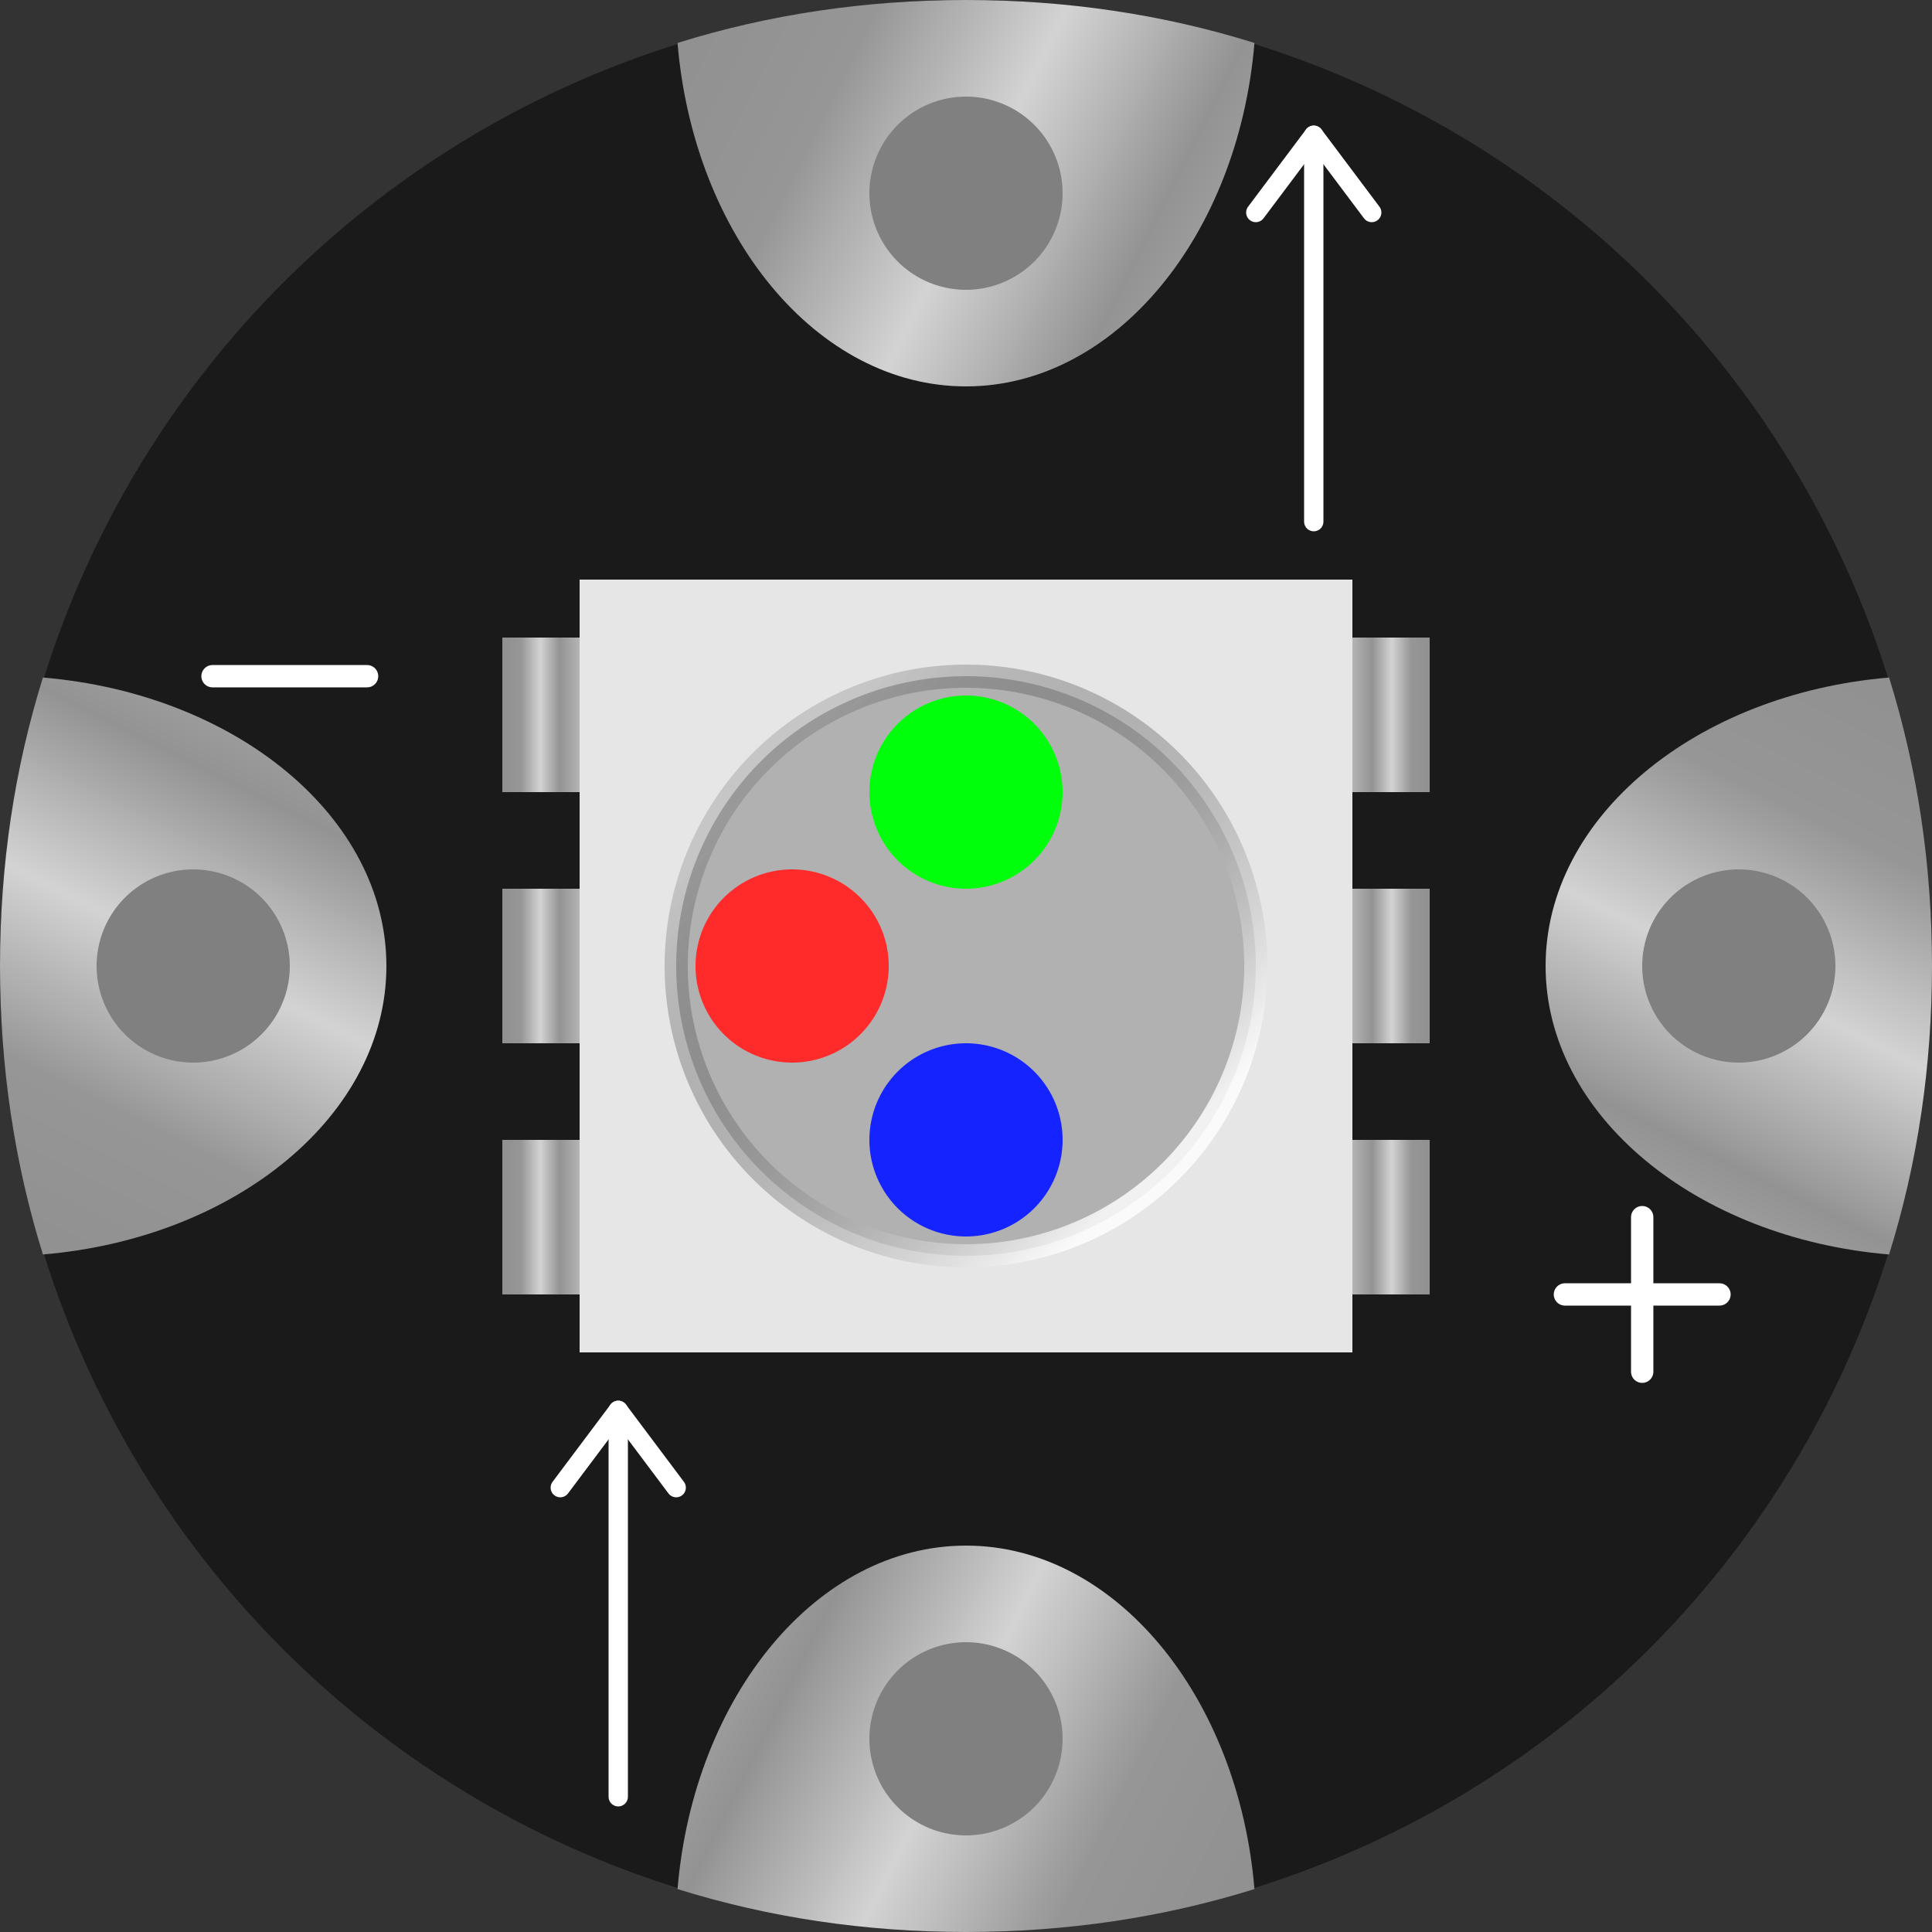 <?xml version='1.0' encoding='UTF-8' standalone='no'?>
<!-- Created with Inkscape (http://www.inkscape.org/) -->
<svg xmlns="http://www.w3.org/2000/svg" height="45" width="45" version="1.1" gorn="0"  id="svg13574">
    <rect width="100%" height="100%" fill="#333333" stroke="none"/>
    <desc>
        <referenceFile>Adafruit_FLORA_RGB_Smart_Pixel__da074625__icon__fba8071bd95aa5ffb0247fe41a6898d0.svg</referenceFile>
    </desc>
    <defs  id="defs13576">
        <linearGradient  id="linearGradient21536">
            <stop style="stop-color:#03ff00;stop-opacity:1"  id="stop21538" offset="0"/>
            <stop style="stop-color:#00ff0c;stop-opacity:0"  id="stop21540" offset="1"/>
        </linearGradient>
        <linearGradient  id="linearGradient21528">
            <stop style="stop-color:#ff0000;stop-opacity:1"  id="stop21530" offset="0"/>
            <stop style="stop-color:#ff0000;stop-opacity:0"  id="stop21532" offset="1"/>
        </linearGradient>
        <linearGradient  id="linearGradient21510">
            <stop style="stop-color:#003aff;stop-opacity:1"  id="stop21512" offset="0"/>
            <stop style="stop-color:#0021ff;stop-opacity:0"  id="stop21514" offset="1"/>
        </linearGradient>
        <linearGradient  id="linearGradient21490">
            <stop style="stop-color:#000000;stop-opacity:0.137"  id="stop21492" offset="0"/>
            <stop style="stop-color:#ffffff;stop-opacity:0.82"  id="stop21494" offset="1"/>
        </linearGradient>
        <linearGradient  id="linearGradient5486">
            <stop style="stop-color:#b3b3b3;stop-opacity:1"  id="stop5488" offset="0"/>
            <stop style="stop-color:#939393;stop-opacity:1"  id="stop5490" offset="0.25"/>
            <stop style="stop-color:#d3d3d3;stop-opacity:1"  id="stop5492" offset="0.5"/>
            <stop style="stop-color:#969696;stop-opacity:1"  id="stop5494" offset="0.75"/>
            <stop style="stop-color:#909090;stop-opacity:1"  id="stop5496" offset="1"/>
        </linearGradient>
        <linearGradient  id="linearGradient5474">
            <stop style="stop-color:#ffffff;stop-opacity:0.706"  id="stop5476" offset="0"/>
            <stop style="stop-color:#939393;stop-opacity:1"  id="stop5478" offset="0.25"/>
            <stop style="stop-color:#d3d3d3;stop-opacity:1"  id="stop5480" offset="0.5"/>
            <stop style="stop-color:#969696;stop-opacity:1"  id="stop5482" offset="0.75"/>
            <stop style="stop-color:#909090;stop-opacity:1"  id="stop5484" offset="1"/>
        </linearGradient>
        <linearGradient  id="linearGradient3918">
            <stop style="stop-color:#333333;stop-opacity:1"  id="stop3920" offset="0"/>
            <stop style="stop-color:#696969;stop-opacity:1"  id="stop3922" offset="0.02"/>
            <stop style="stop-color:#464646;stop-opacity:1"  id="stop3924" offset="0.04"/>
            <stop style="stop-color:#2c2c2c;stop-opacity:0"  id="stop3926" offset="1"/>
        </linearGradient>
        <linearGradient  id="linearGradient3902">
            <stop style="stop-color:#333333;stop-opacity:1"  id="stop3904" offset="0"/>
            <stop style="stop-color:#696969;stop-opacity:1"  id="stop3906" offset="0.02"/>
            <stop style="stop-color:#464646;stop-opacity:1"  id="stop3912" offset="0.04"/>
            <stop style="stop-color:#2c2c2c;stop-opacity:1"  id="stop3908" offset="1"/>
        </linearGradient>
        <linearGradient  id="linearGradient3891">
            <stop style="stop-color:#333333;stop-opacity:1"  id="stop3893" offset="0"/>
            <stop style="stop-color:#464646;stop-opacity:1"  id="stop3897" offset="0.5"/>
            <stop style="stop-color:#2c2c2c;stop-opacity:1"  id="stop3895" offset="1"/>
        </linearGradient>
        <linearGradient  id="linearGradient3881">
            <stop style="stop-color:#bcbcbc;stop-opacity:0"  id="stop3883" offset="0"/>
            <stop style="stop-color:#b9b9b9;stop-opacity:0.107"  id="stop9949" offset="0.56"/>
            <stop style="stop-color:#333333;stop-opacity:0"  id="stop3885" offset="1"/>
        </linearGradient>
        <linearGradient  id="linearGradient3864">
            <stop style="stop-color:#000000;stop-opacity:0.241"  id="stop3866" offset="0"/>
            <stop style="stop-color:#ffffff;stop-opacity:0.214"  id="stop3868" offset="1"/>
        </linearGradient>
        <linearGradient y2="252" gradientUnits="userSpaceOnUse" x1="99" href="#linearGradient3864" y1="270"  x2="63" id="linearGradient3862"/>
        <linearGradient  id="linearGradient9233-5">
            <stop style="stop-color:#434343;stop-opacity:1"  id="stop9235-8" offset="0"/>
            <stop style="stop-color:#716e6e;stop-opacity:1"  id="stop9237-9" offset="0.083"/>
            <stop style="stop-color:#acacac;stop-opacity:1"  id="stop9239-4" offset="1"/>
        </linearGradient>
        <linearGradient  id="linearGradient8940">
            <stop style="stop-color:#434343;stop-opacity:1"  id="stop8942" offset="0"/>
            <stop style="stop-color:#716e6e;stop-opacity:1"  id="stop8944" offset="0.083"/>
            <stop style="stop-color:#acacac;stop-opacity:1"  id="stop8946" offset="1"/>
        </linearGradient>
        <linearGradient  id="linearGradient8949">
            <stop style="stop-color:#434343;stop-opacity:1"  id="stop8951" offset="0"/>
            <stop style="stop-color:#716e6e;stop-opacity:1"  id="stop8953" offset="0.083"/>
            <stop style="stop-color:#acacac;stop-opacity:1"  id="stop8955" offset="1"/>
        </linearGradient>
        <linearGradient  id="linearGradient8958">
            <stop style="stop-color:#434343;stop-opacity:1"  id="stop8960" offset="0"/>
            <stop style="stop-color:#716e6e;stop-opacity:1"  id="stop8962" offset="0.083"/>
            <stop style="stop-color:#acacac;stop-opacity:1"  id="stop8964" offset="1"/>
        </linearGradient>
        <linearGradient  id="linearGradient8967">
            <stop style="stop-color:#434343;stop-opacity:1"  id="stop8969" offset="0"/>
            <stop style="stop-color:#716e6e;stop-opacity:1"  id="stop8971" offset="0.083"/>
            <stop style="stop-color:#acacac;stop-opacity:1"  id="stop8973" offset="1"/>
        </linearGradient>
        <radialGradient gradientUnits="userSpaceOnUse" gradientTransform="matrix(0.992,-0.124,0.125,1,-15.861,7.256)" r="3.6" href="#linearGradient9233-5" cx="58.5" fx="58.5" fy="130.5"  id="radialGradient15844" cy="130.5"/>
        <linearGradient  id="linearGradient8976">
            <stop style="stop-color:#434343;stop-opacity:1"  id="stop8978" offset="0"/>
            <stop style="stop-color:#716e6e;stop-opacity:1"  id="stop8980" offset="0.083"/>
            <stop style="stop-color:#acacac;stop-opacity:1"  id="stop8982" offset="1"/>
        </linearGradient>
        <linearGradient  id="linearGradient14878">
            <stop style="stop-color:#b3b3b3;stop-opacity:1"  id="stop14880" offset="0"/>
            <stop style="stop-color:#939393;stop-opacity:1"  id="stop14900" offset="0.25"/>
            <stop style="stop-color:#d3d3d3;stop-opacity:1"  id="stop14884" offset="0.5"/>
            <stop style="stop-color:#969696;stop-opacity:1"  id="stop14886" offset="0.75"/>
            <stop style="stop-color:#909090;stop-opacity:1"  id="stop14882" offset="1"/>
        </linearGradient>
        <linearGradient  id="linearGradient9420">
            <stop style="stop-color:#b3b3b3;stop-opacity:1"  id="stop9422" offset="0"/>
            <stop style="stop-color:#939393;stop-opacity:1"  id="stop9424" offset="0.25"/>
            <stop style="stop-color:#d3d3d3;stop-opacity:1"  id="stop9426" offset="0.5"/>
            <stop style="stop-color:#969696;stop-opacity:1"  id="stop9428" offset="0.75"/>
            <stop style="stop-color:#909090;stop-opacity:1"  id="stop9430" offset="1"/>
        </linearGradient>
        <linearGradient  id="linearGradient9433">
            <stop style="stop-color:#b3b3b3;stop-opacity:1"  id="stop9435" offset="0"/>
            <stop style="stop-color:#939393;stop-opacity:1"  id="stop9437" offset="0.25"/>
            <stop style="stop-color:#d3d3d3;stop-opacity:1"  id="stop9439" offset="0.5"/>
            <stop style="stop-color:#969696;stop-opacity:1"  id="stop9441" offset="0.75"/>
            <stop style="stop-color:#909090;stop-opacity:1"  id="stop9443" offset="1"/>
        </linearGradient>
        <linearGradient y2="1022.66" gradientUnits="userSpaceOnUse" gradientTransform="translate(5.85,-2.7283644e-4)" x1="42.3" href="#linearGradient14878" y1="1019.96"  x2="42.3" id="linearGradient14995"/>
        <linearGradient  id="linearGradient9446">
            <stop style="stop-color:#b3b3b3;stop-opacity:1"  id="stop9448" offset="0"/>
            <stop style="stop-color:#939393;stop-opacity:1"  id="stop9450" offset="0.25"/>
            <stop style="stop-color:#d3d3d3;stop-opacity:1"  id="stop9452" offset="0.5"/>
            <stop style="stop-color:#969696;stop-opacity:1"  id="stop9454" offset="0.75"/>
            <stop style="stop-color:#909090;stop-opacity:1"  id="stop9456" offset="1"/>
        </linearGradient>
        <linearGradient y2="1022.66" gradientUnits="userSpaceOnUse" gradientTransform="matrix(0.667,0,0,1,-1031.885,-982.16)" x1="42.3" href="#linearGradient14878" y1="1019.96"  x2="42.3" id="linearGradient9738"/>
        <linearGradient y2="1022.66" gradientUnits="userSpaceOnUse" gradientTransform="matrix(0.667,0,0,1,-1033.235,-982.16)" x1="42.3" href="#linearGradient14878" y1="1019.96"  x2="42.3" id="linearGradient9740"/>
        <linearGradient y2="1022.66" gradientUnits="userSpaceOnUse" gradientTransform="matrix(0.667,0,0,1,-1034.585,-982.16)" x1="42.3" href="#linearGradient14878" y1="1019.96"  x2="42.3" id="linearGradient9742"/>
        <linearGradient y2="1022.66" gradientUnits="userSpaceOnUse" gradientTransform="matrix(0.667,0,0,1,-1035.935,-982.16)" x1="42.3" href="#linearGradient14878" y1="1019.96"  x2="42.3" id="linearGradient9744"/>
        <linearGradient y2="1022.66" gradientUnits="userSpaceOnUse" gradientTransform="matrix(0.667,0,0,1,-1026.485,-982.16)" x1="42.3" href="#linearGradient14878" y1="1019.96"  x2="42.3" id="linearGradient9746"/>
        <linearGradient y2="1022.66" gradientUnits="userSpaceOnUse" gradientTransform="matrix(0.667,0,0,1,-1027.835,-982.16)" x1="42.3" href="#linearGradient14878" y1="1019.96"  x2="42.3" id="linearGradient9748"/>
        <linearGradient y2="1022.66" gradientUnits="userSpaceOnUse" gradientTransform="matrix(0.667,0,0,1,-1029.185,-982.16)" x1="42.3" href="#linearGradient14878" y1="1019.96"  x2="42.3" id="linearGradient9750"/>
        <linearGradient y2="1022.66" gradientUnits="userSpaceOnUse" gradientTransform="matrix(0.667,0,0,1,-1030.535,-982.16)" x1="42.3" href="#linearGradient14878" y1="1019.96"  x2="42.3" id="linearGradient9752"/>
        <linearGradient y2="1022.66" gradientUnits="userSpaceOnUse" gradientTransform="matrix(0.667,0,0,1,-1031.885,-982.16)" x1="42.3" href="#linearGradient14878" y1="1019.96"  x2="42.3" id="linearGradient9754"/>
        <linearGradient y2="1022.66" gradientUnits="userSpaceOnUse" gradientTransform="matrix(0.667,0,0,1,-1033.235,-982.16)" x1="42.3" href="#linearGradient14878" y1="1019.96"  x2="42.3" id="linearGradient9756"/>
        <linearGradient y2="1022.66" gradientUnits="userSpaceOnUse" gradientTransform="matrix(0.667,0,0,1,-1034.585,-982.16)" x1="42.3" href="#linearGradient14878" y1="1019.96"  x2="42.3" id="linearGradient9758"/>
        <linearGradient y2="1022.66" gradientUnits="userSpaceOnUse" gradientTransform="matrix(0.667,0,0,1,-1035.935,-982.16)" x1="42.3" href="#linearGradient14878" y1="1019.96"  x2="42.3" id="linearGradient9760"/>
        <linearGradient y2="1022.66" gradientUnits="userSpaceOnUse" gradientTransform="matrix(0.667,0,0,1,-1026.485,-982.16)" x1="42.3" href="#linearGradient14878" y1="1019.96"  x2="42.3" id="linearGradient9762"/>
        <linearGradient y2="1022.66" gradientUnits="userSpaceOnUse" gradientTransform="matrix(0.667,0,0,1,-1027.835,-982.16)" x1="42.3" href="#linearGradient14878" y1="1019.96"  x2="42.3" id="linearGradient9764"/>
        <linearGradient y2="1022.66" gradientUnits="userSpaceOnUse" gradientTransform="matrix(0.667,0,0,1,-1029.185,-982.16)" x1="42.3" href="#linearGradient14878" y1="1019.96"  x2="42.3" id="linearGradient9766"/>
        <linearGradient y2="1022.66" gradientUnits="userSpaceOnUse" gradientTransform="matrix(0.667,0,0,1,-1030.535,-982.16)" x1="42.3" href="#linearGradient14878" y1="1019.96"  x2="42.3" id="linearGradient9768"/>
        <linearGradient y2="157.5" gradientUnits="userSpaceOnUse" x1="67.5" href="#linearGradient9420" y1="144"  x2="90" id="linearGradient3996"/>
        <linearGradient y2="157.5" gradientUnits="userSpaceOnUse" x1="67.5" href="#linearGradient9420" y1="144"  x2="90" id="linearGradient4010"/>
        <linearGradient  id="linearGradient88052">
            <stop style="stop-color:#a6a6a6;stop-opacity:1"  id="stop88054" offset="0"/>
            <stop style="stop-color:#6c6c6c;stop-opacity:1"  id="stop88060" offset="0.35"/>
            <stop style="stop-color:#c0c0c0;stop-opacity:1"  id="stop88058" offset="0.615"/>
            <stop style="stop-color:#939393;stop-opacity:1"  id="stop88056" offset="1"/>
        </linearGradient>
        <linearGradient  id="linearGradient5092">
            <stop style="stop-color:#a6a6a6;stop-opacity:1"  id="stop5094" offset="0"/>
            <stop style="stop-color:#6c6c6c;stop-opacity:1"  id="stop5096" offset="0.35"/>
            <stop style="stop-color:#c0c0c0;stop-opacity:1"  id="stop5098" offset="0.615"/>
            <stop style="stop-color:#939393;stop-opacity:1"  id="stop5100" offset="1"/>
        </linearGradient>
        <linearGradient  id="linearGradient5103">
            <stop style="stop-color:#a6a6a6;stop-opacity:1"  id="stop5105" offset="0"/>
            <stop style="stop-color:#6c6c6c;stop-opacity:1"  id="stop5107" offset="0.35"/>
            <stop style="stop-color:#c0c0c0;stop-opacity:1"  id="stop5109" offset="0.615"/>
            <stop style="stop-color:#939393;stop-opacity:1"  id="stop5111" offset="1"/>
        </linearGradient>
        <linearGradient  id="linearGradient5114">
            <stop style="stop-color:#a6a6a6;stop-opacity:1"  id="stop5116" offset="0"/>
            <stop style="stop-color:#6c6c6c;stop-opacity:1"  id="stop5118" offset="0.35"/>
            <stop style="stop-color:#c0c0c0;stop-opacity:1"  id="stop5120" offset="0.615"/>
            <stop style="stop-color:#939393;stop-opacity:1"  id="stop5122" offset="1"/>
        </linearGradient>
        <linearGradient  id="linearGradient88291">
            <stop style="stop-color:#b0b0b0;stop-opacity:1"  id="stop88293" offset="0"/>
            <stop style="stop-color:#ececec;stop-opacity:1"  id="stop88295" offset="0.034"/>
            <stop style="stop-color:#dcdcdc;stop-opacity:1"  id="stop88297" offset="0.494"/>
            <stop style="stop-color:#ececec;stop-opacity:1"  id="stop88301" offset="0.95"/>
            <stop style="stop-color:#a9a9a9;stop-opacity:1"  id="stop88299" offset="1"/>
        </linearGradient>
        <linearGradient  id="linearGradient88257">
            <stop style="stop-color:#e6e6e6;stop-opacity:1"  id="stop88259" offset="0"/>
            <stop style="stop-color:#a9a9a9;stop-opacity:1"  id="stop88261" offset="0.172"/>
            <stop style="stop-color:#a3a3a3;stop-opacity:1"  id="stop88277" offset="0.31"/>
            <stop style="stop-color:#c0c0c0;stop-opacity:1"  id="stop88263" offset="0.448"/>
            <stop style="stop-color:#a9a9a9;stop-opacity:1"  id="stop88275" offset="0.724"/>
            <stop style="stop-color:#939393;stop-opacity:1"  id="stop88265" offset="1"/>
        </linearGradient>
        <linearGradient  id="linearGradient5140">
            <stop style="stop-color:#a6a6a6;stop-opacity:1"  id="stop5142" offset="0"/>
            <stop style="stop-color:#6c6c6c;stop-opacity:1"  id="stop5144" offset="0.35"/>
            <stop style="stop-color:#c0c0c0;stop-opacity:1"  id="stop5146" offset="0.615"/>
            <stop style="stop-color:#939393;stop-opacity:1"  id="stop5148" offset="1"/>
        </linearGradient>
        <linearGradient  id="linearGradient5151">
            <stop style="stop-color:#a6a6a6;stop-opacity:1"  id="stop5153" offset="0"/>
            <stop style="stop-color:#6c6c6c;stop-opacity:1"  id="stop5155" offset="0.35"/>
            <stop style="stop-color:#c0c0c0;stop-opacity:1"  id="stop5157" offset="0.615"/>
            <stop style="stop-color:#939393;stop-opacity:1"  id="stop5159" offset="1"/>
        </linearGradient>
        <linearGradient  id="linearGradient5162">
            <stop style="stop-color:#a6a6a6;stop-opacity:1"  id="stop5164" offset="0"/>
            <stop style="stop-color:#6c6c6c;stop-opacity:1"  id="stop5166" offset="0.35"/>
            <stop style="stop-color:#c0c0c0;stop-opacity:1"  id="stop5168" offset="0.615"/>
            <stop style="stop-color:#939393;stop-opacity:1"  id="stop5170" offset="1"/>
        </linearGradient>
        <linearGradient  id="linearGradient5173">
            <stop style="stop-color:#a6a6a6;stop-opacity:1"  id="stop5175" offset="0"/>
            <stop style="stop-color:#6c6c6c;stop-opacity:1"  id="stop5177" offset="0.35"/>
            <stop style="stop-color:#c0c0c0;stop-opacity:1"  id="stop5179" offset="0.615"/>
            <stop style="stop-color:#939393;stop-opacity:1"  id="stop5181" offset="1"/>
        </linearGradient>
        <linearGradient  id="linearGradient5184">
            <stop style="stop-color:#a6a6a6;stop-opacity:1"  id="stop5186" offset="0"/>
            <stop style="stop-color:#6c6c6c;stop-opacity:1"  id="stop5188" offset="0.35"/>
            <stop style="stop-color:#c0c0c0;stop-opacity:1"  id="stop5190" offset="0.615"/>
            <stop style="stop-color:#939393;stop-opacity:1"  id="stop5192" offset="1"/>
        </linearGradient>
        <linearGradient  id="linearGradient88052-8">
            <stop style="stop-color:#a6a6a6;stop-opacity:1"  id="stop88054-2" offset="0"/>
            <stop style="stop-color:#6c6c6c;stop-opacity:1"  id="stop88060-7" offset="0.35"/>
            <stop style="stop-color:#c0c0c0;stop-opacity:1"  id="stop88058-7" offset="0.615"/>
            <stop style="stop-color:#939393;stop-opacity:1"  id="stop88056-1" offset="1"/>
        </linearGradient>
        <linearGradient  id="linearGradient5907">
            <stop style="stop-color:#a6a6a6;stop-opacity:1"  id="stop5909" offset="0"/>
            <stop style="stop-color:#6c6c6c;stop-opacity:1"  id="stop5911" offset="0.35"/>
            <stop style="stop-color:#c0c0c0;stop-opacity:1"  id="stop5913" offset="0.615"/>
            <stop style="stop-color:#939393;stop-opacity:1"  id="stop5915" offset="1"/>
        </linearGradient>
        <linearGradient y2="155.25" gradientUnits="userSpaceOnUse" x1="164.7" href="#linearGradient14878" y1="155.25"  x2="168.3" id="linearGradient6055"/>
        <linearGradient y2="155.25" gradientUnits="userSpaceOnUse" x1="164.7" href="#linearGradient14878" y1="155.25"  x2="168.3" id="linearGradient6057"/>
        <linearGradient y2="155.25" gradientUnits="userSpaceOnUse" x1="164.7" href="#linearGradient14878" y1="155.25"  x2="168.3" id="linearGradient6059"/>
        <linearGradient y2="155.25" gradientUnits="userSpaceOnUse" x1="164.7" href="#linearGradient14878" y1="155.25"  x2="168.3" id="linearGradient6061"/>
        <linearGradient y2="155.25" gradientUnits="userSpaceOnUse" x1="164.7" href="#linearGradient14878" y1="155.25"  x2="168.3" id="linearGradient6063"/>
        <linearGradient y2="156.825" gradientUnits="userSpaceOnUse" x1="164.925" href="#linearGradient14878" y1="153.675"  x2="168.075" id="linearGradient6065"/>
        <linearGradient y2="156.825" gradientUnits="userSpaceOnUse" x1="164.925" href="#linearGradient14878" y1="153.675"  x2="168.075" id="linearGradient6069"/>
        <linearGradient y2="156.825" gradientUnits="userSpaceOnUse" x1="164.925" href="#linearGradient14878" y1="153.675"  x2="168.075" id="linearGradient6075"/>
        <linearGradient y2="156.825" gradientUnits="userSpaceOnUse" x1="164.925" href="#linearGradient14878" y1="153.675"  x2="168.075" id="linearGradient6077"/>
        <linearGradient y2="156.825" gradientUnits="userSpaceOnUse" x1="164.925" href="#linearGradient14878" y1="153.675"  x2="168.075" id="linearGradient6083"/>
        <linearGradient y2="156.825" gradientUnits="userSpaceOnUse" x1="164.925" href="#linearGradient14878" y1="153.675"  x2="168.075" id="linearGradient6085"/>
        <linearGradient y2="42.75" gradientUnits="userSpaceOnUse" gradientTransform="matrix(-1,0,0,-1,45,450)" x1="15.75" href="#linearGradient14878" y1="35.55"  x2="30.15" id="linearGradient21366"/>
        <linearGradient y2="42.75" gradientUnits="userSpaceOnUse" gradientTransform="translate(0,405)" x1="15.75" href="#linearGradient14878" y1="35.55"  x2="30.15" id="linearGradient21372"/>
        <linearGradient y2="42.75" gradientUnits="userSpaceOnUse" gradientTransform="matrix(0,-1,1,0,0,450)" x1="15.75" href="#linearGradient14878" y1="35.55"  x2="30.15" id="linearGradient21384"/>
        <linearGradient y2="42.75" gradientUnits="userSpaceOnUse" gradientTransform="matrix(0,1,-1,0,45,405)" x1="15.75" href="#linearGradient14878" y1="35.55"  x2="30.15" id="linearGradient21390"/>
        <linearGradient y2="74.25" gradientUnits="userSpaceOnUse" gradientTransform="matrix(0.846,0,0,1,-78.231,-430.65)" x1="47.25" href="#linearGradient9420-1" y1="74.25"  x2="53.1" id="linearGradient21395"/>
        <linearGradient  id="linearGradient9420-1">
            <stop style="stop-color:#b3b3b3;stop-opacity:1"  id="stop9422-5" offset="0"/>
            <stop style="stop-color:#939393;stop-opacity:1"  id="stop9424-7" offset="0.25"/>
            <stop style="stop-color:#d3d3d3;stop-opacity:1"  id="stop9426-4" offset="0.5"/>
            <stop style="stop-color:#969696;stop-opacity:1"  id="stop9428-8" offset="0.75"/>
            <stop style="stop-color:#909090;stop-opacity:1"  id="stop9430-5" offset="1"/>
        </linearGradient>
        <linearGradient y2="74.25" gradientUnits="userSpaceOnUse" gradientTransform="matrix(0.385,0,0,0.8,-31.673,-481.05)" x1="47.25" href="#linearGradient9420-1" y1="74.25"  x2="53.1" id="linearGradient21467"/>
        <linearGradient y2="74.25" gradientUnits="userSpaceOnUse" gradientTransform="matrix(0.385,0,0,0.8,-31.673,-486.9)" x1="47.25" href="#linearGradient9420-1" y1="74.25"  x2="53.1" id="linearGradient21469"/>
        <linearGradient y2="74.25" gradientUnits="userSpaceOnUse" gradientTransform="matrix(0.385,0,0,0.8,-31.673,-492.75)" x1="47.25" href="#linearGradient9420-1" y1="74.25"  x2="53.1" id="linearGradient21471"/>
        <linearGradient y2="74.25" gradientUnits="userSpaceOnUse" gradientTransform="matrix(0.385,0,0,0.8,-31.673,-481.05)" x1="47.25" href="#linearGradient9420-1" y1="74.25"  x2="53.1" id="linearGradient21473"/>
        <linearGradient y2="74.25" gradientUnits="userSpaceOnUse" gradientTransform="matrix(0.385,0,0,0.8,-31.673,-486.9)" x1="47.25" href="#linearGradient9420-1" y1="74.25"  x2="53.1" id="linearGradient21475"/>
        <linearGradient y2="74.25" gradientUnits="userSpaceOnUse" gradientTransform="matrix(0.385,0,0,0.8,-31.673,-492.75)" x1="47.25" href="#linearGradient9420-1" y1="74.25"  x2="53.1" id="linearGradient21477"/>
        <linearGradient y2="27" gradientUnits="userSpaceOnUse" x1="18" href="#linearGradient21490" y1="18"  x2="27" id="linearGradient21488"/>
    </defs>
    <g transform="translate(0,-1007.36)" >
        <g style="display:inline" gorn="0.2.0"  id="layer1"/>
    </g>
    <g transform="translate(0,-405)" >
        <g style="display:inline" gorn="0.3.0"  id="layer2"/>
    </g>
    <g transform="translate(0,-405)" >
        <g gorn="0.4.0"  id="layer3"/>
    </g>
    <g transform="translate(0,-405)" >
        <g style="display:inline" gorn="0.5.0"  id="layer4"/>
    </g>
    <g transform="translate(0,-405)" >
        <g style="display:inline" gorn="0.6.0"  id="layer8">
            <g gorn="0.6.0.0"  id="icon">
                <g transform="matrix(0,1,-1,0,101.25,348.75)" >
                    <path d="m 101.25,78.75 a 22.5,22.5 0 1 1 -45,0 22.5,22.5 0 1 1 45,0 z" style="fill:#1a1a1a;fill-opacity:1;stroke:none;display:inline" gorn="0.6.0.0.0.0"  id="path3203"/>
                </g>
                <path d="m 22.5,441 c -3.471,0 -6.341,3.506 -6.719,8 2.122,0.663 4.379,1 6.719,1 2.34,0 4.597,-0.337 6.719,-1 -0.377,-4.494 -3.248,-8 -6.719,-8 z" style="fill:url(#linearGradient21372);fill-opacity:1;stroke:none;display:inline" gorn="0.6.0.0.1"  id="path20190"/>
                <g transform="matrix(0,1,-1,0,171,366.75)" >
                    <path d="m 81,148.5 a 2.25,2.25 0 1 1 -4.5,0 2.25,2.25 0 1 1 4.5,0 z" style="fill:#808080;fill-opacity:1;stroke:none;display:inline" gorn="0.6.0.0.2.0"  id="connector2pin"/>
                </g>
                <path d="m 22.5,414 c 3.471,0 6.341,-3.506 6.719,-8 -2.122,-0.663 -4.379,-1 -6.719,-1 -2.34,0 -4.597,0.337 -6.719,1 0.377,4.494 3.248,8 6.719,8 z" style="fill:url(#linearGradient21366);fill-opacity:1;stroke:none;display:inline" gorn="0.6.0.0.3"  id="path21320"/>
                <g transform="matrix(0,-1,1,0,-126,488.25)" >
                    <path d="m 81,148.5 a 2.25,2.25 0 1 1 -4.5,0 2.25,2.25 0 1 1 4.5,0 z" style="fill:#808080;fill-opacity:1;stroke:none;display:inline" gorn="0.6.0.0.4.0"  id="connector4pin"/>
                </g>
                <path d="m 9,427.5 c 0,-3.471 -3.506,-6.341 -8,-6.719 -0.663,2.122 -1,4.379 -1,6.719 0,2.34 0.337,4.597 1,6.719 4.494,-0.378 8,-3.248 8,-6.719 z" style="fill:url(#linearGradient21390);fill-opacity:1;stroke:none;display:inline" gorn="0.6.0.0.5"  id="path21338"/>
                <g transform="matrix(-1,0,0,-1,83.25,576)" >
                    <path d="m 81,148.5 a 2.25,2.25 0 1 1 -4.5,0 2.25,2.25 0 1 1 4.5,0 z" style="fill:#808080;fill-opacity:1;stroke:none;display:inline" gorn="0.6.0.0.6.0"  id="connector3pin"/>
                </g>
                <path d="m 36,427.5 c 0,3.471 3.506,6.341 8,6.719 0.663,-2.122 1,-4.379 1,-6.719 0,-2.34 -0.337,-4.597 -1,-6.719 -4.494,0.378 -8,3.248 -8,6.719 z" style="fill:url(#linearGradient21384);fill-opacity:1;stroke:none;display:inline" gorn="0.6.0.0.7"  id="path21344"/>
                <g transform="translate(-38.25,279)" >
                    <path d="m 81,148.5 a 2.25,2.25 0 1 1 -4.5,0 2.25,2.25 0 1 1 4.5,0 z" style="fill:#808080;fill-opacity:1;stroke:none;display:inline" gorn="0.6.0.0.8.0"  id="connector1pin"/>
                </g>
                <g transform="matrix(0.8,0,0,1,2.7,0)" >
                    <g style="display:inline" gorn="0.6.0.0.9.0"  id="g21454">
                        <g transform="scale(-1,-1)" >
                            <rect height="3.6" width="2.25" style="fill:url(#linearGradient21473);fill-opacity:1;stroke:none;display:inline" gorn="0.6.0.0.9.0.0.0" y="-423.45"  id="rect4194" x="-13.5"/>
                        </g>
                        <g transform="scale(-1,-1)" >
                            <rect height="3.6" width="2.25" style="fill:url(#linearGradient21475);fill-opacity:1;stroke:none;display:inline" gorn="0.6.0.0.9.0.1.0" y="-429.3"  id="rect21446" x="-13.5"/>
                        </g>
                        <g transform="scale(-1,-1)" >
                            <rect height="3.6" width="2.25" style="fill:url(#linearGradient21477);fill-opacity:1;stroke:none;display:inline" gorn="0.6.0.0.9.0.2.0" y="-435.15"  id="rect21450" x="-13.5"/>
                        </g>
                    </g>
                </g>
                <g transform="matrix(-0.8,0,0,-1,42.3,855)" >
                    <g style="display:inline" gorn="0.6.0.0.10.0"  id="g21459">
                        <g transform="scale(-1,-1)" >
                            <rect height="3.6" width="2.25" style="fill:url(#linearGradient21467);fill-opacity:1;stroke:none;display:inline" gorn="0.6.0.0.10.0.0.0" y="-423.45"  id="rect21461" x="-13.5"/>
                        </g>
                        <g transform="scale(-1,-1)" >
                            <rect height="3.6" width="2.25" style="fill:url(#linearGradient21469);fill-opacity:1;stroke:none;display:inline" gorn="0.6.0.0.10.0.1.0" y="-429.3"  id="rect21463" x="-13.5"/>
                        </g>
                        <g transform="scale(-1,-1)" >
                            <rect height="3.6" width="2.25" style="fill:url(#linearGradient21471);fill-opacity:1;stroke:none;display:inline" gorn="0.6.0.0.10.0.2.0" y="-435.15"  id="rect21465" x="-13.5"/>
                        </g>
                    </g>
                </g>
                <rect height="18" width="18" style="fill:#e6e6e6;fill-opacity:1;stroke:none;display:inline" gorn="0.6.0.0.11" y="418.5"  id="rect21392" x="13.5"/>
                <g transform="translate(0,405)" >
                    <path d="m 29.25,22.5 a 6.75,6.75 0 1 1 -13.5,0 6.75,6.75 0 1 1 13.5,0 z" style="fill:#b1b1b1;fill-opacity:1;stroke:url(#linearGradient21488);stroke-width:0.54;stroke-miterlimit:4;stroke-dasharray:none;display:inline" gorn="0.6.0.0.12.0"  id="path21480"/>
                </g>
                <g transform="translate(18,391.05)" >
                    <path d="m 6.75,40.5 a 2.25,2.25 0 1 1 -4.5,0 2.25,2.25 0 1 1 4.5,0 z" style="fill:#1423ff;fill-opacity:1;stroke:none" gorn="0.6.0.0.13.0"  id="path21498"/>
                </g>
                <g transform="translate(13.95,387)" >
                    <path d="m 6.75,40.5 a 2.25,2.25 0 1 1 -4.5,0 2.25,2.25 0 1 1 4.5,0 z" style="fill:#ff2a2a;fill-opacity:1;stroke:none" gorn="0.6.0.0.14.0"  id="path21500"/>
                </g>
                <g transform="translate(18,382.95)" >
                    <path d="m 6.75,40.5 a 2.25,2.25 0 1 1 -4.5,0 2.25,2.25 0 1 1 4.5,0 z" style="fill:#00ff0b;fill-opacity:1;stroke:none" gorn="0.6.0.0.15.0"  id="path21526"/>
                </g>
                <g gorn="0.6.0.0.16"  id="g21552">
                    <g transform="translate(0,405)" >
                        <path d="m 14.4,41.85 0,-9" style="color:#000000;fill:#ffffff;stroke:#ffffff;stroke-width:0.45;stroke-linecap:round;stroke-linejoin:miter;stroke-miterlimit:4;stroke-opacity:1;stroke-dasharray:none;stroke-dashoffset:0;marker:none;visibility:visible;display:inline;overflow:visible;enable-background:accumulate" gorn="0.6.0.0.16.0.0"  id="path21544"/>
                    </g>
                    <g transform="translate(0,405)" >
                        <path d="m 13.05,34.65 1.35,-1.8 1.35,1.8" style="color:#000000;fill:none;stroke:#ffffff;stroke-width:0.45;stroke-linecap:round;stroke-linejoin:round;stroke-miterlimit:4;stroke-opacity:1;stroke-dasharray:none;stroke-dashoffset:0;marker:none;visibility:visible;display:inline;overflow:visible;enable-background:accumulate" gorn="0.6.0.0.16.1.0"  id="path21548"/>
                    </g>
                </g>
                <g transform="translate(16.2,-29.7)" >
                    <g gorn="0.6.0.0.17.0"  id="g21556">
                        <g transform="translate(0,405)" >
                            <path d="m 14.4,41.85 0,-9" style="color:#000000;fill:#ffffff;stroke:#ffffff;stroke-width:0.45;stroke-linecap:round;stroke-linejoin:miter;stroke-miterlimit:4;stroke-opacity:1;stroke-dasharray:none;stroke-dashoffset:0;marker:none;visibility:visible;display:inline;overflow:visible;enable-background:accumulate" gorn="0.6.0.0.17.0.0.0"  id="path21558"/>
                        </g>
                        <g transform="translate(0,405)" >
                            <path d="m 13.05,34.65 1.35,-1.8 1.35,1.8" style="color:#000000;fill:none;stroke:#ffffff;stroke-width:0.45;stroke-linecap:round;stroke-linejoin:round;stroke-miterlimit:4;stroke-opacity:1;stroke-dasharray:none;stroke-dashoffset:0;marker:none;visibility:visible;display:inline;overflow:visible;enable-background:accumulate" gorn="0.6.0.0.17.0.1.0"  id="path21560"/>
                        </g>
                    </g>
                </g>
                <path d="m 38.25,436.95 0,-3.6" style="color:#000000;fill:none;stroke:#ffffff;stroke-width:0.52;stroke-linecap:round;stroke-linejoin:miter;stroke-miterlimit:4;stroke-opacity:1;stroke-dasharray:none;stroke-dashoffset:0;marker:none;visibility:visible;display:inline;overflow:visible;enable-background:accumulate" gorn="0.6.0.0.18"  id="path21562"/>
                <path d="m 36.45,435.15 3.6,0" style="color:#000000;fill:none;stroke:#ffffff;stroke-width:0.52;stroke-linecap:round;stroke-linejoin:miter;stroke-miterlimit:4;stroke-opacity:1;stroke-dasharray:none;stroke-dashoffset:0;marker:none;visibility:visible;display:inline;overflow:visible;enable-background:accumulate" gorn="0.6.0.0.19"  id="path21566"/>
                <path d="m 4.95,420.75 3.6,0" style="color:#000000;fill:none;stroke:#ffffff;stroke-width:0.52;stroke-linecap:round;stroke-linejoin:miter;stroke-miterlimit:4;stroke-opacity:1;stroke-dasharray:none;stroke-dashoffset:0;marker:none;visibility:visible;display:inline;overflow:visible;enable-background:accumulate" gorn="0.6.0.0.20"  id="path21570"/>
            </g>
        </g>
    </g>
</svg>
